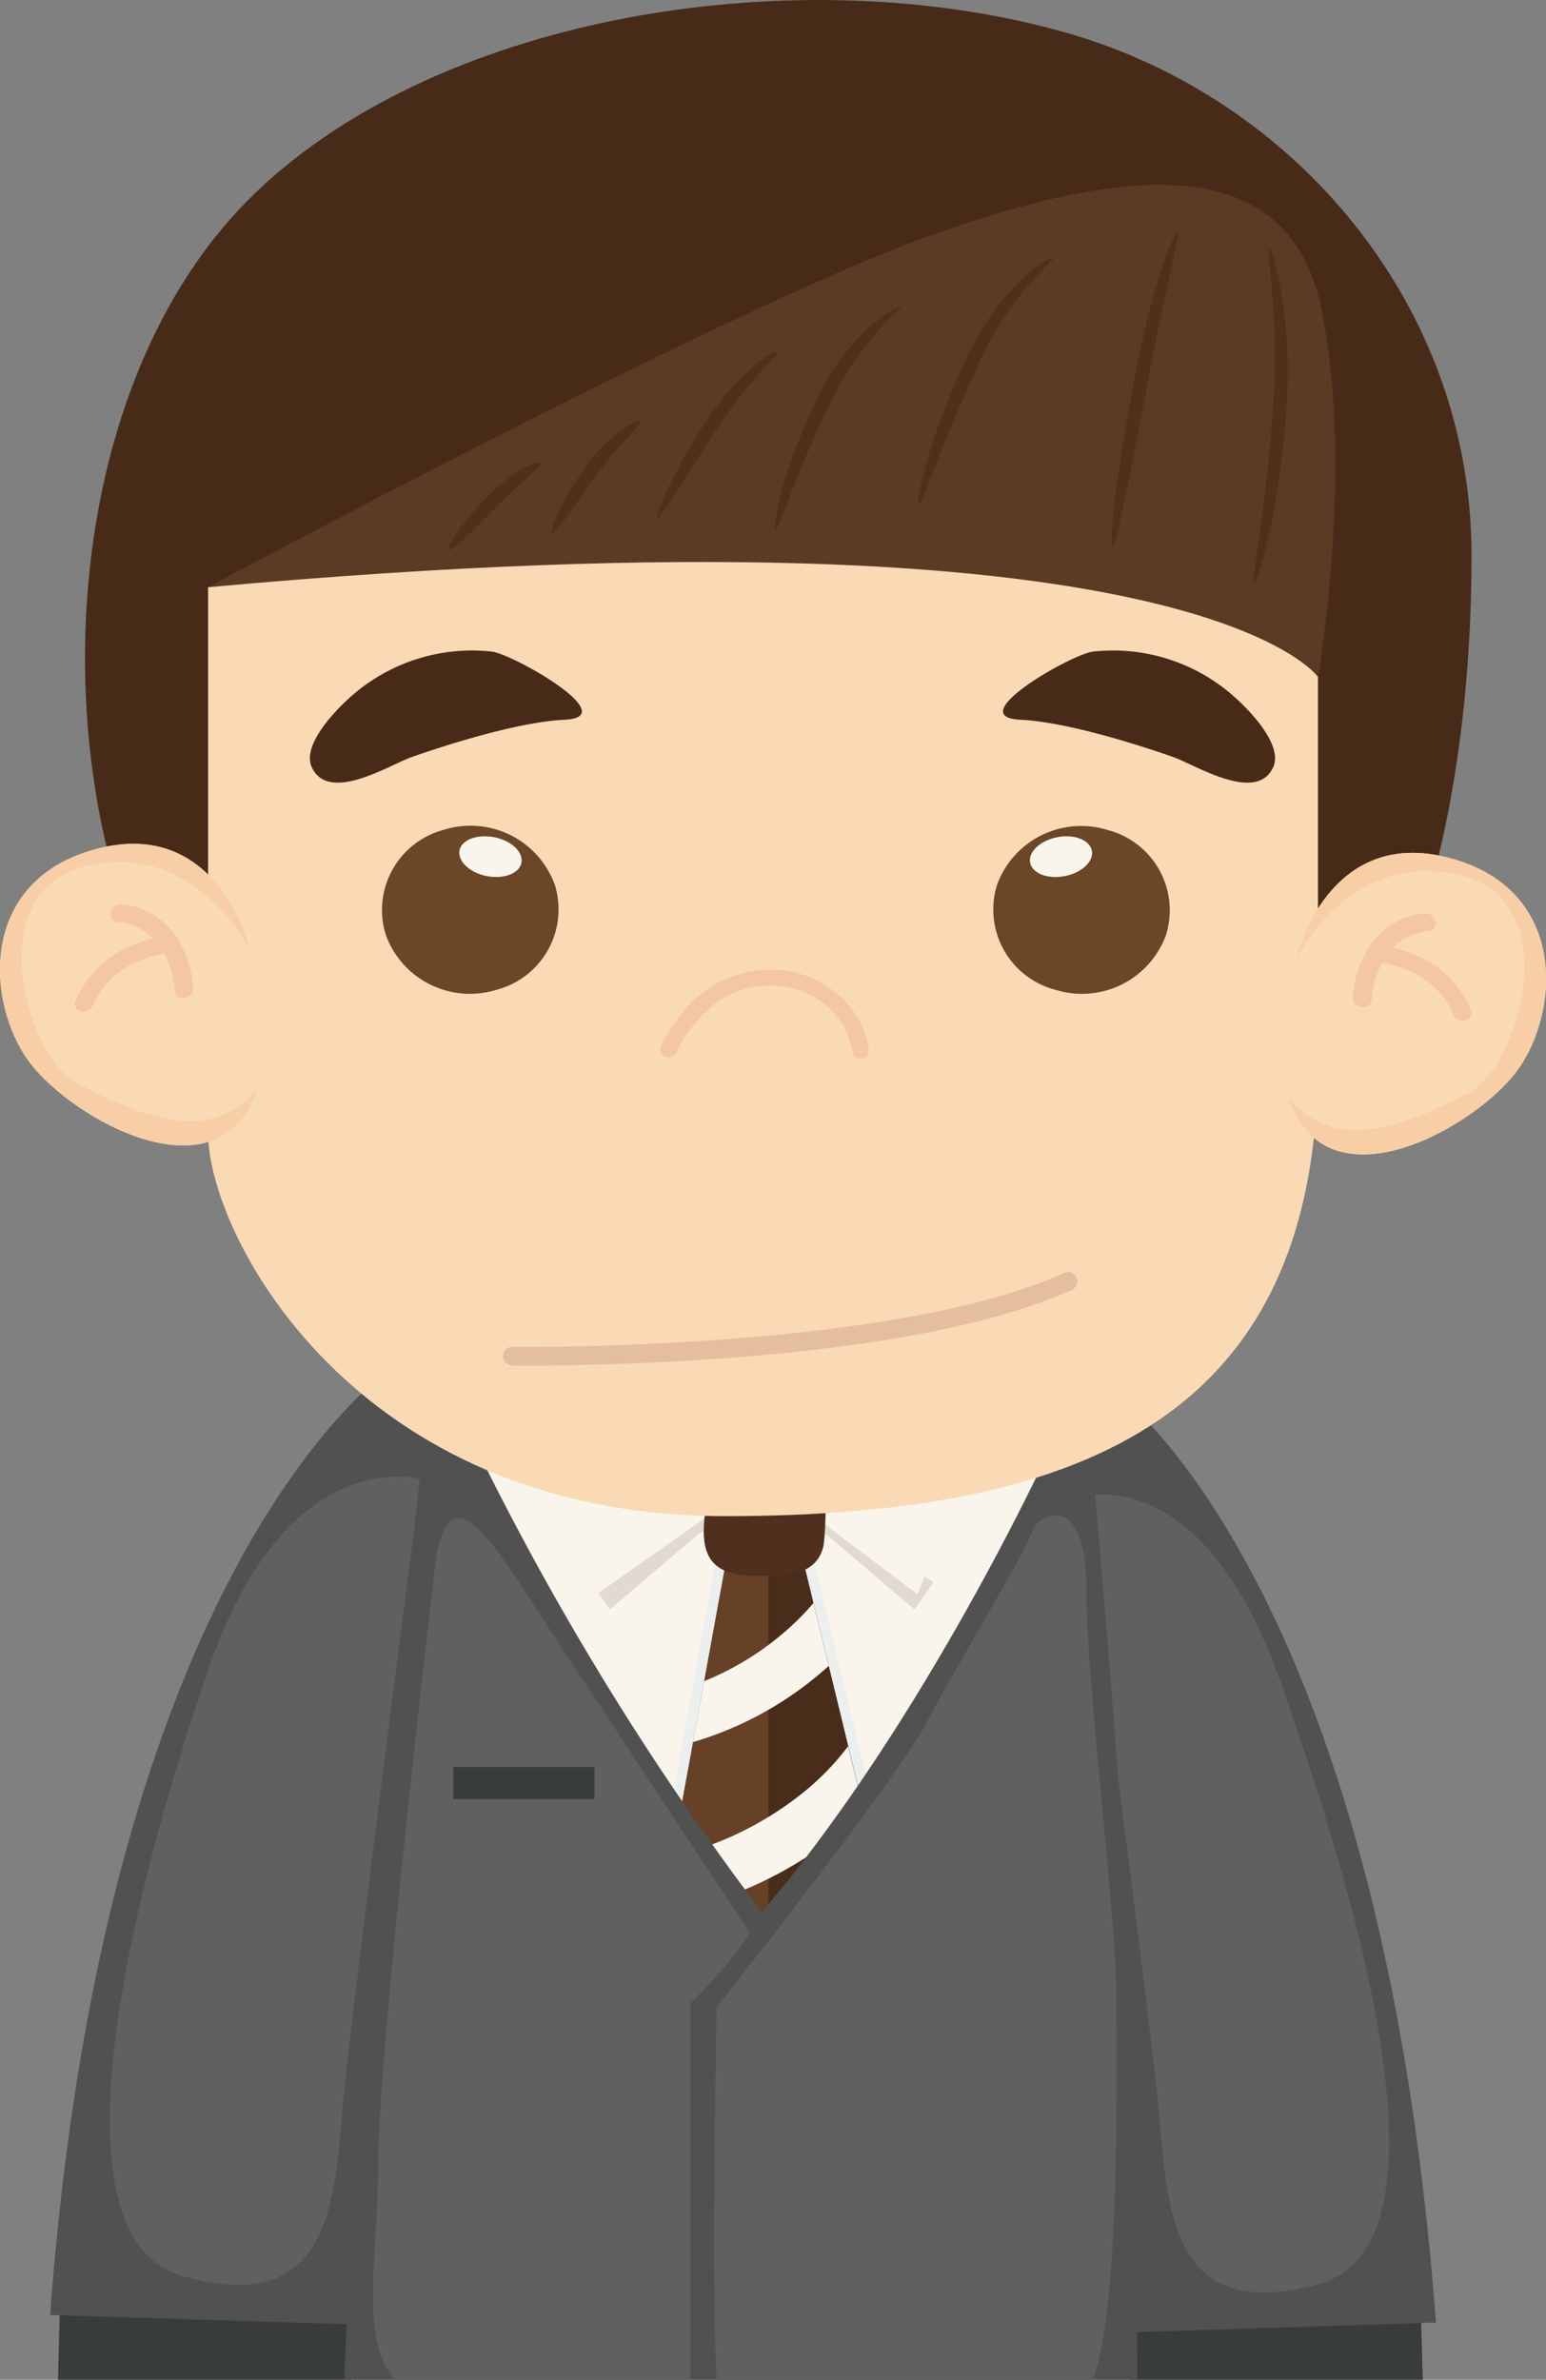 <svg xmlns="http://www.w3.org/2000/svg" viewBox="0 0 169.02 260.13"><rect x="0" y="0" width="169.02" height="260.13" fill="#808080" stroke="none"/><defs><style>.cls-1{fill:#393c3d;}.cls-2{fill:#515151;}.cls-3{fill:#606060;}.cls-4{fill:#f9f5ed;}.cls-5{fill:#e2d9d3;}.cls-6{fill:#edefef;}.cls-7{fill:#664027;}.cls-8{fill:#492c19;}.cls-9{fill:#4f301f;}.cls-10{fill:#472b18;}.cls-11{fill:#5b3b24;}.cls-12{fill:#f9dab4;}.cls-13{fill:#6b4627;}.cls-14{fill:#f4c7a2;}.cls-15{fill:#f7cea6;}.cls-16{fill:#51301a;}.cls-17{fill:#e5be9e;}</style></defs><title>资源 223</title><g id="图层_2" data-name="图层 2"><g id="Layer_1" data-name="Layer 1"><path class="cls-1" d="M155.32,252.07a310.7,310.7,0,0,1-31.95.12s-.08,3.45.1,7.94h32.08Z"/><path class="cls-2" d="M121.67,151.78c.63.7,29.28,21.23,35.32,102.1L121.67,255s-11.39-80.76-10.09-100.47C111.58,154.49,114.84,145.4,121.67,151.78Z"/><path class="cls-3" d="M118.23,163.65s13.17-4.19,21.73,20.1c6.11,17.33,20.84,61.2,4.32,65.88s-16.64-8.54-17.6-19S118.23,163.65,118.23,163.65Z"/><path class="cls-1" d="M6.59,250.6l-.25,9.53H38.41c.21-5,.13-9.41.13-9.41A307.35,307.35,0,0,1,6.59,250.6Z"/><path class="cls-2" d="M42.54,149.66c-.64.7-31,21.45-37.06,103.39l37.06,1.15s11.39-81.83,10.08-101.8C52.62,152.4,49.36,143.19,42.54,149.66Z"/><path class="cls-3" d="M46,161.68s-14.5-4.24-23.06,20.37c-6.11,17.56-19.5,62-3,66.74s16.64-8.65,17.6-19.25S46,161.68,46,161.68Z"/><path class="cls-4" d="M52.27,156.15s30.51-25.33,62.27.45v72.47l-61.89-.46Z"/><polygon class="cls-5" points="76.35 167.7 66.67 175.92 64.58 172.94 76.82 165.31 77.76 166.86 76.35 167.7"/><polygon class="cls-5" points="90.3 167.7 99.98 175.92 102.07 172.94 89.82 165.31 88.89 166.86 90.3 167.7"/><path class="cls-4" d="M65.24,174.27,83.38,161.5,56,158.34ZM83.38,161.5l16.93,12.77,6.26-15.93Z"/><polygon class="cls-6" points="88.05 166.77 78.91 166.77 78.75 167.68 70.26 214.19 84.45 234.72 99.45 213.69 88.05 166.77"/><polygon class="cls-7" points="79.88 167.87 87.14 167.87 98.22 213.46 84.46 232.76 71.47 213.95 79.88 167.87"/><polygon class="cls-8" points="98.22 213.46 87.14 167.87 84.02 167.87 84.02 232.11 84.46 232.76 98.22 213.46"/><path class="cls-4" d="M88.93,175.23a29.17,29.17,0,0,1-2.55,2.63,31.62,31.62,0,0,1-9.4,5.91l-1.22,6.66A38.13,38.13,0,0,0,90.6,182.1Z"/><path class="cls-4" d="M94.45,198l-1.73-7.12a28.53,28.53,0,0,1-4.55,4.77,36.23,36.23,0,0,1-14.69,7.3l-1.14,6.28a43.22,43.22,0,0,0,20.3-9.55C93.3,199.07,93.9,198.51,94.45,198Z"/><path class="cls-4" d="M96.82,207.7c-2.58,3-9.07,8.91-21.48,11.85l3.56,5.16a50,50,0,0,0,17.18-8.25l2.14-3Z"/><path class="cls-9" d="M77.44,162.37H90c.48,0,.21,6.11,0,6.73-.81,3.26-4.45,3.19-7.11,3.16-1.85,0-4.17-.19-5.26-1.91C76.27,168.15,77.31,164.76,77.44,162.37Z"/><path class="cls-2" d="M83.29,209a310.87,310.87,0,0,1-30.93-50.13l-6.14-.2S39,221.23,37.65,260.13h86.7c-.06-7.35-.23-24.73-.39-36.67-.21-15.49-4.66-64.8-4.66-64.8h-4.66S101.08,188.21,83.29,209Z"/><path class="cls-3" d="M47.7,170.07s-6.35,53.39-6.35,66.43c0,10.07-2.14,19.16,1.85,23.63H75.45V219A49.58,49.58,0,0,0,82,211.34S61.16,179.75,56.5,172.62,49,163.25,47.7,170.07Z"/><path class="cls-3" d="M118.77,173.54c0-10.81-5.4-8.06-6-6s-7.94,14.06-11.43,20.69-23,31.18-23,31.18-.58,30.63,0,40.74h41.14c3-7.8,2.57-33.46,2.57-41.56C122.05,209.1,118.77,184.33,118.77,173.54Z"/><rect class="cls-1" x="49.57" y="193.15" width="15.42" height="3.51"/><path class="cls-10" d="M154.27,103.34s6.61-15.25,6.61-42.63S141.53,10.76,116.75,3.63C87.86-4.67,48.54,1.33,28,21s-23.25,58-12.59,83.16C100.22,104.18,154.27,103.34,154.27,103.34Z"/><path class="cls-11" d="M22.75,64.19S79,33.94,101.18,25.94s39.8-9.54,43.33,8-.42,40.1-.42,40.1l-115.77-6Z"/><path class="cls-12" d="M22.75,64.19v59.69c0,11.08,16,41.85,56.5,41.85s64.84-11.7,64.84-49.85V74S130.6,54.35,22.75,64.19Z"/><path class="cls-13" d="M60.66,96.73a9.08,9.08,0,0,1-6.37,11.46,9.78,9.78,0,0,1-12.11-6A9.07,9.07,0,0,1,48.54,90.7,9.8,9.8,0,0,1,60.66,96.73Z"/><path class="cls-4" d="M57,94.35c-.27,1.17-2,1.79-3.86,1.4S50,94.09,50.24,92.93s2-1.79,3.87-1.4S57.25,93.19,57,94.35Z"/><path class="cls-13" d="M109,96.73a9.07,9.07,0,0,0,6.37,11.46,9.78,9.78,0,0,0,12.11-6,9.07,9.07,0,0,0-6.37-11.46A9.79,9.79,0,0,0,109,96.73Z"/><path class="cls-4" d="M112.63,94.35c.28,1.17,2,1.79,3.86,1.4s3.15-1.66,2.87-2.82-2-1.79-3.86-1.4S112.36,93.19,112.63,94.35Z"/><path class="cls-14" d="M93.16,114.91a7.59,7.59,0,0,0-2-4.18h0a9.26,9.26,0,0,0-7.17-3h0a9.89,9.89,0,0,0-6.91,2.94h0a15.66,15.66,0,0,0-3,4.08h0c-.1.2-.14.3-.14.3h0a.94.94,0,0,1-1.19.46h0a.84.84,0,0,1-.5-1.12h0A17.41,17.41,0,0,1,75,110.23h0A12.09,12.09,0,0,1,84,106h0a11.11,11.11,0,0,1,8.55,3.61h0A9,9,0,0,1,95,114.91h0a.89.89,0,0,1-.91.86h0a.89.89,0,0,1-.91-.86Z"/><path class="cls-12" d="M141.87,104.3s3.43-14,16.59-10.52,12,17.13,7.3,23.37-20.74,15.19-24.85,2.94C141.07,112.35,141.87,104.3,141.87,104.3Z"/><path class="cls-15" d="M158.46,93.78c-13.16-3.49-16.59,10.52-16.59,10.52l0,.26s5.77-11.68,17.67-8.92,6.47,21.11,1.05,23.81-14.06,7.3-19.65.64c4.11,12.25,20.14,3.3,24.85-2.94S171.62,97.27,158.46,93.78Z"/><path class="cls-14" d="M147.89,109a12.05,12.05,0,0,1,1.64-5.27,1.74,1.74,0,0,1,.11-.18,8.13,8.13,0,0,1,4.08-3.26,7.39,7.39,0,0,1,2.13-.44,1.1,1.1,0,0,1,1.1.94.9.9,0,0,1-.93,1H156a5.81,5.81,0,0,0-1.39.32,6.34,6.34,0,0,0-2.3,1.46,17.06,17.06,0,0,1,2.15.7,11.36,11.36,0,0,1,6.09,5.53c.09.19.17.38.25.59a.86.86,0,0,1-.52,1.16l-.07,0a1.1,1.1,0,0,1-1.31-.64c-.06-.16-.13-.31-.2-.46a9.15,9.15,0,0,0-4.95-4.46,12.67,12.67,0,0,0-2.33-.71l-.32-.06a11.23,11.23,0,0,0-1.15,4.1.88.88,0,0,1-.59.74,1.13,1.13,0,0,1-.52,0A1,1,0,0,1,147.89,109Z"/><path class="cls-12" d="M27.15,103.31s-3.43-14-16.59-10.52-12,17.13-7.3,23.37S24,131.36,28.1,119.1C28,111.36,27.15,103.31,27.15,103.31Z"/><path class="cls-15" d="M10.56,92.79c13.16-3.48,16.59,10.52,16.59,10.52s0,.1,0,.26c0,0-5.78-11.68-17.67-8.92s-6.47,21.11-1,23.81,14.06,7.3,19.64.64C24,131.36,8,122.4,3.26,116.16S-2.61,96.28,10.56,92.79Z"/><path class="cls-14" d="M21.13,108a12,12,0,0,0-1.64-5.26.81.81,0,0,0-.12-.18,8.1,8.1,0,0,0-4.07-3.27,7.17,7.17,0,0,0-2.13-.43,1.08,1.08,0,0,0-1.1.94.89.89,0,0,0,.92,1h.07a5.76,5.76,0,0,1,1.38.32,6.3,6.3,0,0,1,2.3,1.47,14.62,14.62,0,0,0-2.14.7,11.33,11.33,0,0,0-6.09,5.53,6.29,6.29,0,0,0-.26.58.87.87,0,0,0,.53,1.16l.06,0a1.1,1.1,0,0,0,1.31-.65c.06-.15.13-.3.21-.46A9.08,9.08,0,0,1,15.3,105a12.06,12.06,0,0,1,2.33-.72l.33-.06a11.23,11.23,0,0,1,1.15,4.11.86.86,0,0,0,.59.73,1,1,0,0,0,.52,0A1.05,1.05,0,0,0,21.13,108Z"/><path class="cls-10" d="M111.52,78.67c4.83.23,12.19,2.49,16.69,4.06,2.46.86,9.18,5.17,11,1.1,1.1-2.52-2.89-6.51-4.65-8a19.92,19.92,0,0,0-15.1-4.6C117,71.59,105.15,78.36,111.52,78.67Z"/><path class="cls-10" d="M61.76,78.67c-4.83.23-12.19,2.49-16.69,4.06-2.46.86-9.18,5.17-11,1.1-1.1-2.52,2.89-6.51,4.65-8a19.93,19.93,0,0,1,15.1-4.6C56.24,71.59,68.13,78.36,61.76,78.67Z"/><path class="cls-16" d="M138.74,27.17c-.36.09,1.25,8.18.36,18.31-.71,10.11-2.38,18.22-2,18.3s2.75-8,3.47-18.2C141.5,35.28,139.18,27,138.74,27.17ZM123.87,42.28c-1.81,9.53-2.66,17.34-2.25,17.4s1.92-7.64,3.72-17.14,3.59-17.06,3.55-17.11C128.17,25.14,125.56,32.75,123.87,42.28Zm-18.72-2c-3.66,7.9-5.1,14.77-4.72,14.86s2.5-6.53,6.08-14.26A35.65,35.65,0,0,1,115.2,28.3C114.82,27.54,108.47,32.14,105.15,40.31ZM89,44.31c-3.46,7.14-4.58,13.45-4.21,13.53s2.19-6,5.57-12.92a34.84,34.84,0,0,1,8.13-11.29C98.25,33,92.18,36.87,89,44.31Zm-12.1,2.21c-3.43,5.24-5.31,9.93-5,10.08s2.85-4.18,6.21-9.31C81.43,42,85.09,38.76,85,38.55,84.72,38,80.19,41.14,76.92,46.52Zm-13,4.7c-2.58,3.56-3.84,6.86-3.48,7s2.22-2.78,4.71-6.21,5-5.6,4.92-5.9C69.84,45.67,66.35,47.54,63.89,51.22ZM53.14,54.44c-2.71,2.78-4.39,5.41-4.07,5.65s2.52-2,5.16-4.66,5-4.51,4.9-4.77C58.94,50.13,55.77,51.59,53.14,54.44Z"/><path class="cls-17" d="M56,149.23a1,1,0,0,1-1-1h0a1,1,0,0,1,1-1h1.61c7.76,0,42.1-.5,58.72-8.09h0a1,1,0,0,1,1.35.5h0a1,1,0,0,1-.51,1.36h0c-17.41,7.87-51.66,8.26-59.56,8.28H56Z"/></g></g></svg>